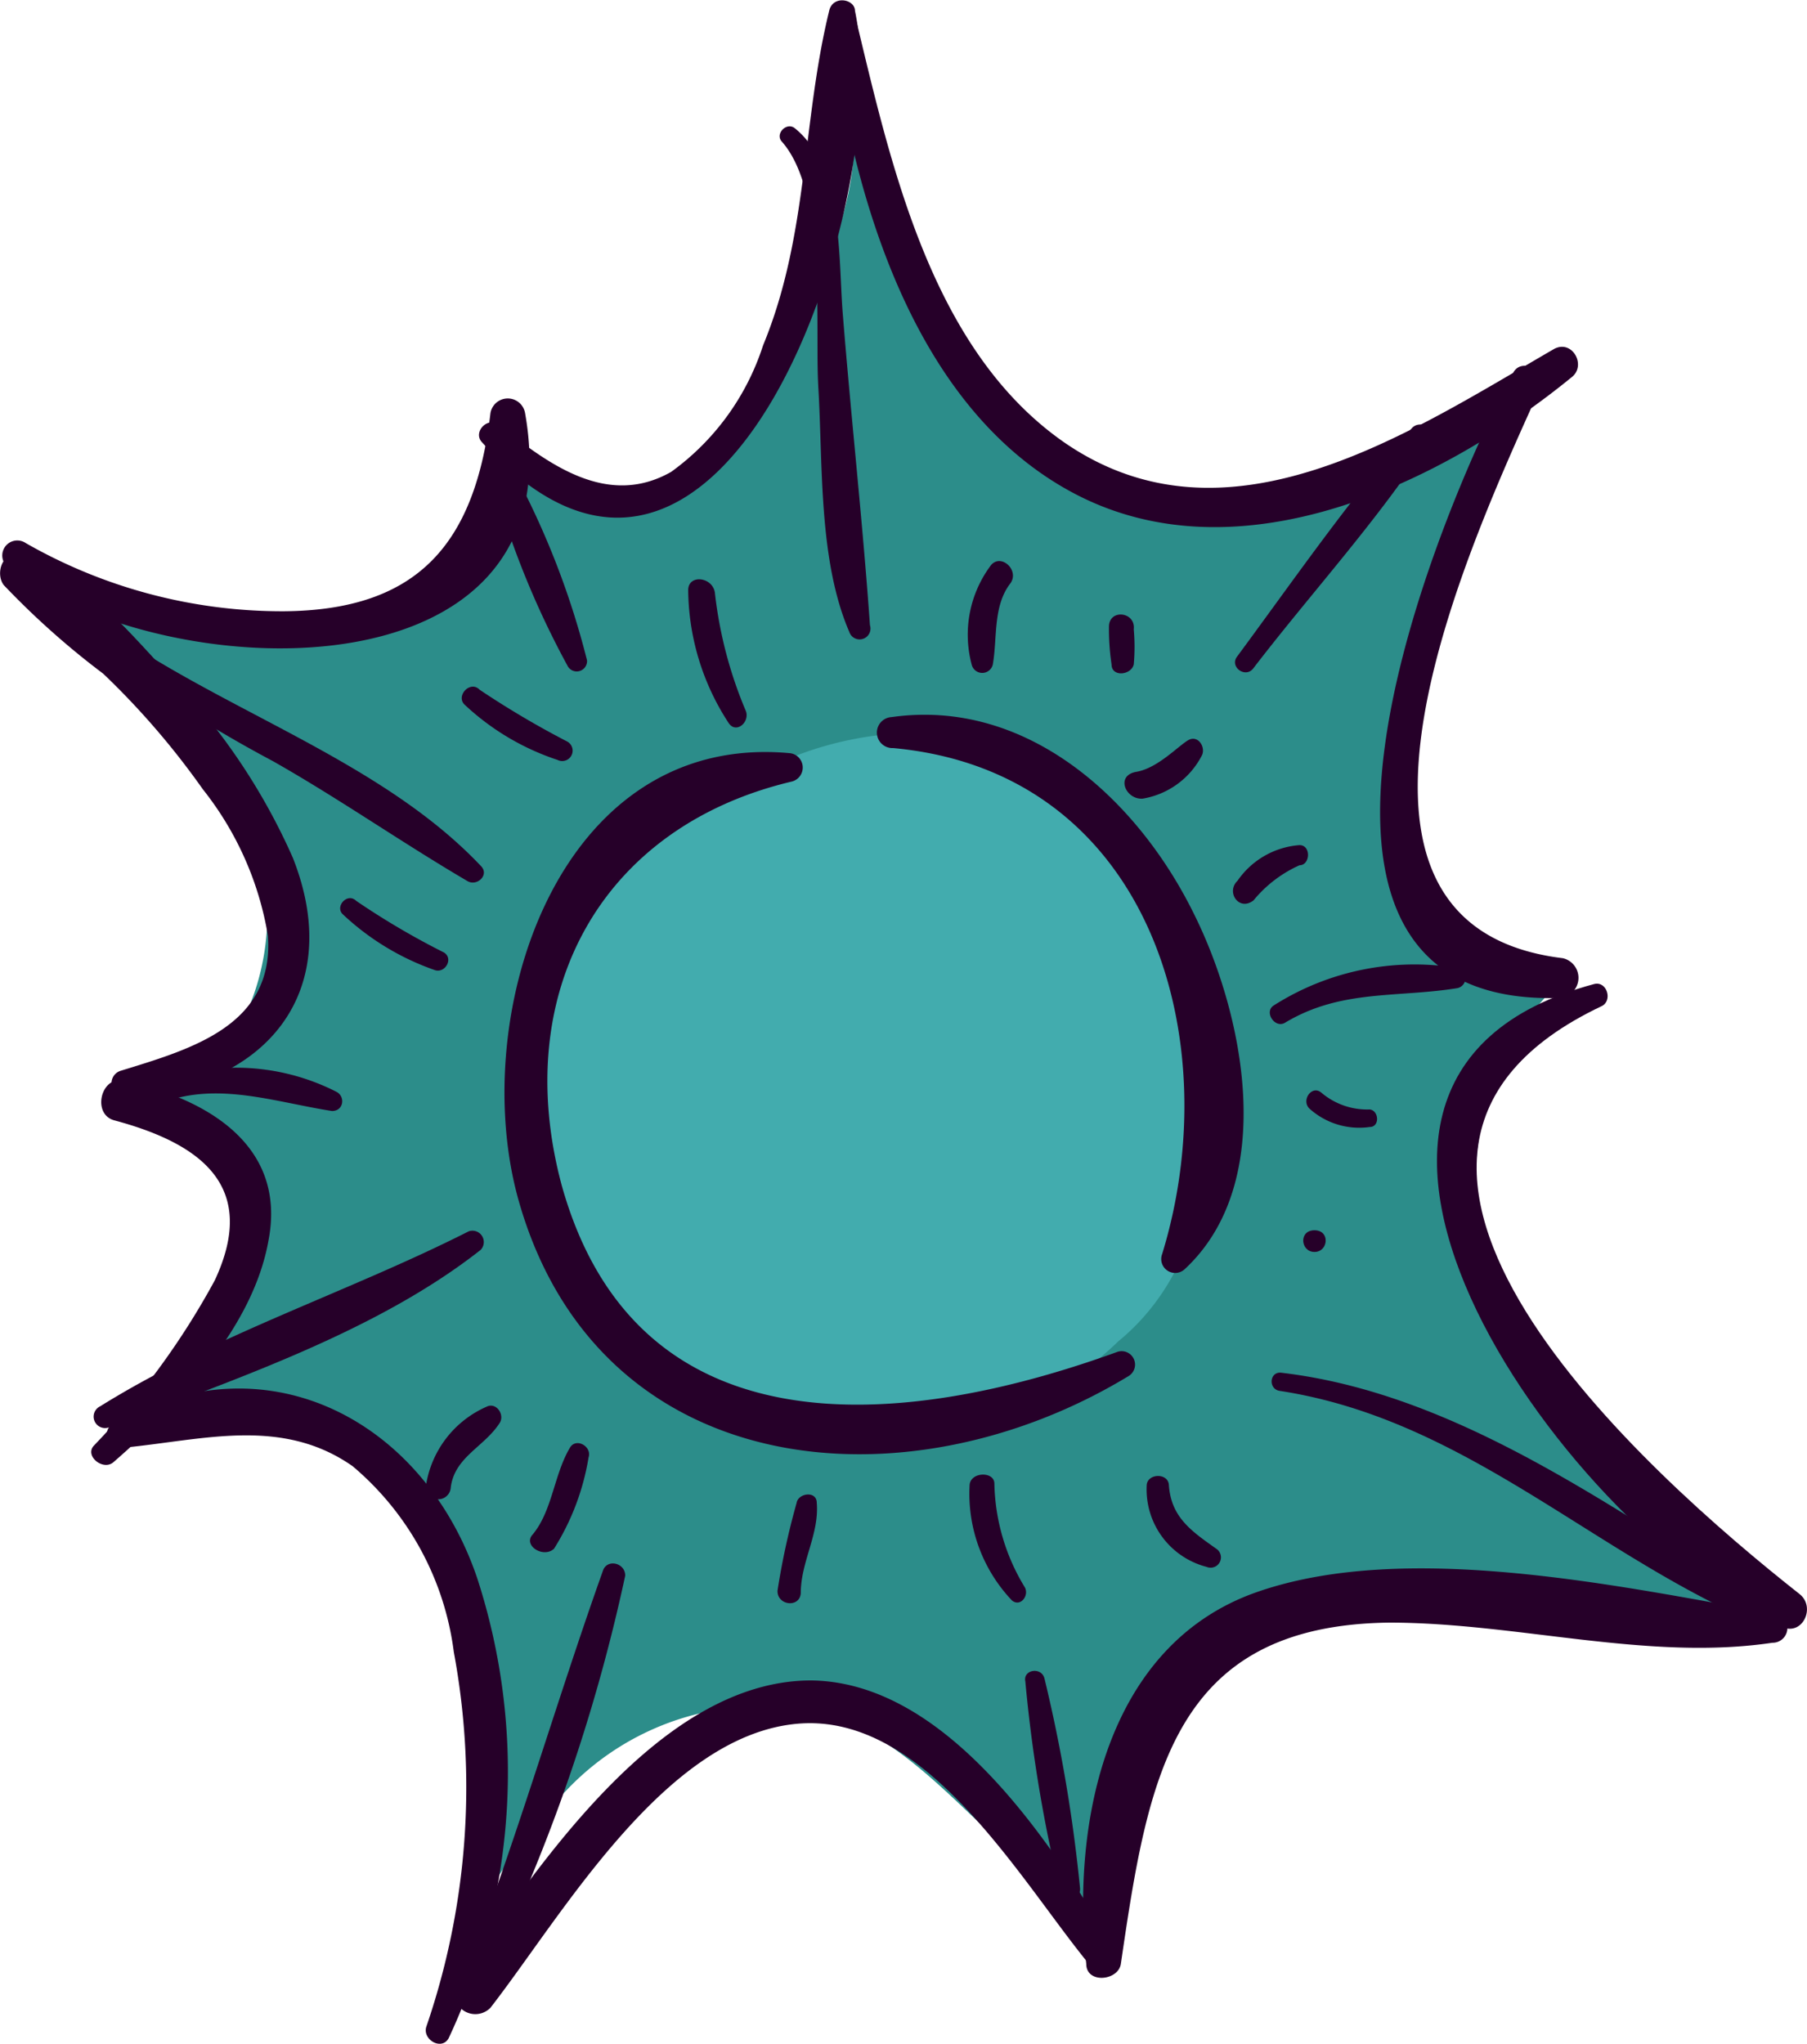 <svg xmlns="http://www.w3.org/2000/svg" viewBox="0 0 35 39.59"><defs><style>.cls-1{fill:#2c8d8a;}.cls-2{fill:#42acae;}.cls-3{fill:#260029;}</style></defs><g id="Layer_2" data-name="Layer 2"><g id="_"><path class="cls-1" d="M9.57,33.58a7.62,7.62,0,0,0-1.95-5,4.64,4.64,0,0,0-5-1.16,5.58,5.58,0,0,0,2-3.17,2.4,2.4,0,0,0-2-2.78c2.06-.41,3-3.07,2.36-5.08s-2.3-3.48-3.9-4.85a11,11,0,0,0,5.37.93c1.81-.3,3.56-1.86,3.38-3.69a2.56,2.56,0,0,0,3.22.4,6.54,6.54,0,0,0,2.26-2.67c.81-1.48,1.54-3.18,1.1-4.81.14,1.84,1.25,3.43,2.33,4.93s2.18,2.9,3.87,3.24c2.67.54,4.89-2,7.49-2.81a21.62,21.62,0,0,0-2.41,5,7.57,7.57,0,0,0-.41,4.25,3.34,3.34,0,0,0,3.05,2.61,5.22,5.22,0,0,0-1.7,4.56A7.14,7.14,0,0,0,31,27.83c1.28,1.18,3,2,3.8,3.56a3.83,3.83,0,0,1-2.32.25c-1.43-.19-2.84-.58-4.28-.71A6.26,6.26,0,0,0,24,31.8c-1.66,1.16-2.27,3.3-2.76,5.27-2-1-3.17-3.23-5.27-3.88a5.21,5.21,0,0,0-5,1.49,10.67,10.67,0,0,0-1.88,2.66A9.52,9.52,0,0,0,9.57,33.58Z"/><path class="cls-2" d="M20.56,26.64a4.33,4.33,0,0,0,2.49-2.73,8,8,0,0,0,.18-3.77,9,9,0,0,0-1.42-3.75,5.14,5.14,0,0,0-3.3-2.16,6.67,6.67,0,0,0-3.32.5,8.68,8.68,0,0,0-2.63,1.41,6.57,6.57,0,0,0-1.27,1.46,6.71,6.71,0,0,0,5.16,10.29,6.84,6.84,0,0,0,6-2.82Z"/><path class="cls-3" d="M15.31,14.59c-4.54-.43-6.27,5.14-5.26,8.68,1.55,5.44,7.49,6,11.8,3.39a.26.26,0,0,0-.22-.47c-4.14,1.5-9.29,2-10.75-3.23-1-3.72.75-6.94,4.45-7.82A.28.28,0,0,0,15.31,14.59Z"/><path class="cls-3" d="M17.3,14.49c5,.46,6.48,5.67,5.21,9.8a.27.27,0,0,0,.43.3c1.82-1.68,1.16-4.94.18-6.9-1.09-2.21-3.23-4.17-5.85-3.8A.3.3,0,0,0,17.3,14.49Z"/><path class="cls-3" d="M9.33,8.56c4.69,5.17,8-4.7,7.23-8.35,0-.23-.43-.31-.5,0-.53,2.17-.4,4.35-1.28,6.48A4.86,4.86,0,0,1,13,9.14c-1.23.7-2.37-.14-3.33-.91C9.44,8.06,9.16,8.37,9.33,8.56Z"/><path class="cls-3" d="M16.07.3c.39,3.3,1.55,7.58,4.74,9.26s7.11-.19,9.64-2.26c.28-.23,0-.73-.35-.54-2.8,1.62-6.33,4-9.5,1.8C18,6.74,17.24,3.11,16.54.21A.24.24,0,0,0,16.07.3Z"/><path class="cls-3" d="M29.31,7.22c-1.48,2.75-5.42,12.3.89,12.11a.39.39,0,0,0,.07-.77c-5.28-.64-1.74-8.15-.43-11.06C30,7.19,29.47,6.91,29.31,7.22Z"/><path class="cls-3" d="M30.88,19.06c-7,1.87-.28,10.87,3.65,12.46.39.16.64-.39.33-.64-2.93-2.31-9.94-8.5-3.84-11.39C31.24,19.39,31.13,19,30.88,19.06Z"/><path class="cls-3" d="M34.34,31.25c-2.91-.51-7.09-1.43-10-.41s-3.59,4.45-3.3,7.2c0,.39.62.33.67,0,.53-3.62,1-6.56,5.2-6.61,2.47,0,5,.75,7.42.39A.27.27,0,0,0,34.34,31.25Z"/><path class="cls-3" d="M21.65,37.86c-1.18-2-3.24-5.28-5.94-5.31-3,0-5.41,3.79-6.87,5.87a.41.41,0,0,0,.66.47c1.39-1.79,3.37-5.26,5.93-5.5s4.4,3.17,5.76,4.77C21.39,38.39,21.82,38.14,21.65,37.86Z"/><path class="cls-3" d="M8.69,39.48a12.15,12.15,0,0,0,.56-8.89c-1-3-4-4.7-7-3.05a.26.26,0,0,0,.16.5c1.53-.15,3.05-.6,4.42.36A5.64,5.64,0,0,1,8.79,32a14.3,14.3,0,0,1-.53,7.25C8.17,39.5,8.55,39.73,8.69,39.48Z"/><path class="cls-3" d="M2.2,28.32c1.25-1.09,2.7-2.6,3-4.29.36-1.86-1.22-2.76-2.81-3.1-.44-.09-.61.65-.18.77C3.93,22.16,5,23,4.16,24.8A14.76,14.76,0,0,1,1.82,28C1.63,28.2,2,28.5,2.2,28.32Z"/><path class="cls-3" d="M2.41,21.23c2.71-.12,4.3-2,3.26-4.62A12.09,12.09,0,0,0,3.21,13c-.74-.79-1.75-2-2.84-2.25-.33-.07-.46.36-.3.58A15.58,15.58,0,0,0,2,13.05a15.22,15.22,0,0,1,1.93,2.24,6.18,6.18,0,0,1,1.26,2.84c.12,1.74-1.49,2.19-2.85,2.61A.25.25,0,0,0,2.41,21.23Z"/><path class="cls-3" d="M.17,11c3,2.31,11,2.61,10-3a.34.34,0,0,0-.67,0c-.3,2.53-1.4,3.82-4,3.84a10,10,0,0,1-5-1.32A.28.28,0,0,0,.17,11Z"/><path class="cls-3" d="M9.37,38.39a33.86,33.86,0,0,0,2.74-7.87c0-.25-.35-.33-.43-.1C10.76,33,10,35.67,9,38.24,8.87,38.5,9.26,38.63,9.37,38.39Z"/><path class="cls-3" d="M8.73,28.82c.07-.6.65-.79.95-1.26.1-.16-.07-.41-.26-.31a2,2,0,0,0-1.17,1.53A.24.24,0,0,0,8.73,28.82Z"/><path class="cls-3" d="M2.13,27.64c2.38-.91,5.16-1.84,7.18-3.43a.22.22,0,0,0-.23-.36c-2.33,1.18-4.91,2-7.14,3.39A.22.22,0,0,0,2.13,27.64Z"/><path class="cls-3" d="M2.8,21.52c1.18-.66,2.41-.19,3.63,0,.23,0,.26-.28.09-.37a4.29,4.29,0,0,0-3.9,0C2.39,21.27,2.56,21.66,2.8,21.52Z"/><path class="cls-3" d="M1.57,12.32a24.62,24.62,0,0,0,3.71,2.42c1.29.73,2.5,1.58,3.78,2.33.18.1.42-.12.26-.29-2-2.12-5.19-3.06-7.51-4.8C1.59,11.82,1.37,12.15,1.57,12.32Z"/><path class="cls-3" d="M9.59,9.48A16.94,16.94,0,0,0,11,12.91a.2.2,0,0,0,.37-.12,15.89,15.89,0,0,0-1.32-3.47C10,9,9.5,9.19,9.59,9.48Z"/><path class="cls-3" d="M15.15,2.75c.87,1,.63,3.59.7,4.75.09,1.5,0,3.35.6,4.74a.21.21,0,0,0,.4-.13c-.14-2-.37-4.06-.53-6.08-.08-1.06,0-2.81-.93-3.55C15.23,2.36,15,2.6,15.15,2.75Z"/><path class="cls-3" d="M22.13,15.47a1.58,1.58,0,0,0,1.14-.82c.1-.16-.06-.43-.26-.31s-.59.54-1,.61S21.8,15.49,22.13,15.47Z"/><path class="cls-3" d="M24.28,12.94c1.12-1.46,2.41-2.86,3.41-4.41a.21.21,0,0,0-.34-.24c-1.22,1.39-2.29,2.94-3.39,4.43C23.81,12.92,24.13,13.15,24.28,12.94Z"/><path class="cls-3" d="M24.89,19.81c1.08-.65,2.16-.48,3.34-.67a.2.2,0,0,0,0-.39,5.08,5.08,0,0,0-3.55.72C24.47,19.59,24.69,19.93,24.89,19.81Z"/><path class="cls-3" d="M24.78,26.94c3.54.54,6,3.08,9.12,4.45a.23.23,0,0,0,.21-.4c-2.87-1.76-5.88-4-9.29-4.4C24.59,26.56,24.56,26.9,24.78,26.94Z"/><path class="cls-3" d="M18.78,28.78A3,3,0,0,0,19.6,31c.17.14.35-.11.24-.27a4,4,0,0,1-.58-2C19.25,28.49,18.78,28.51,18.78,28.78Z"/><path class="cls-3" d="M19.86,32.57a28.25,28.25,0,0,0,.69,4.13c.08.22.38.09.37-.12a29.57,29.57,0,0,0-.69-4.07C20.17,32.28,19.81,32.34,19.86,32.57Z"/><path class="cls-3" d="M15.51,30.86c0-.61.36-1.14.31-1.75,0-.24-.36-.19-.39,0a14.32,14.32,0,0,0-.37,1.7C15.05,31.1,15.49,31.15,15.51,30.86Z"/><path class="cls-3" d="M10.73,30a4.75,4.75,0,0,0,.67-1.77c.07-.21-.24-.39-.36-.19-.31.52-.34,1.22-.72,1.68C10.12,29.93,10.52,30.19,10.73,30Z"/><path class="cls-3" d="M6.64,17.71a5,5,0,0,0,1.78,1.08c.2.07.37-.22.18-.34a14.79,14.79,0,0,1-1.7-1C6.73,17.28,6.48,17.56,6.64,17.71Z"/><path class="cls-3" d="M9,13.65a4.85,4.85,0,0,0,1.8,1.07.2.2,0,0,0,.18-.36,17.33,17.33,0,0,1-1.69-1C9.11,13.17,8.82,13.48,9,13.65Z"/><path class="cls-3" d="M13.33,11.44A4.77,4.77,0,0,0,14.11,14c.14.22.41,0,.34-.22a8.19,8.19,0,0,1-.6-2.27C13.83,11.17,13.32,11.11,13.33,11.44Z"/><path class="cls-3" d="M19.2,10.94a2.24,2.24,0,0,0-.38,1.93.21.21,0,0,0,.41,0c.09-.52,0-1.13.34-1.57C19.75,11.05,19.4,10.72,19.2,10.94Z"/><path class="cls-3" d="M21.48,12.13a4.6,4.6,0,0,0,.05.74c0,.25.38.21.43,0a3.88,3.88,0,0,0,0-.68C22,11.85,21.49,11.79,21.48,12.13Z"/><path class="cls-3" d="M25.37,21.48a1.44,1.44,0,0,0,1.16.35c.2,0,.18-.32,0-.34a1.37,1.37,0,0,1-.93-.32C25.41,21,25.19,21.32,25.37,21.48Z"/><path class="cls-3" d="M25.46,24.25c.27,0,.31-.42,0-.42S25.19,24.25,25.46,24.25Z"/><path class="cls-3" d="M22.21,28.78a1.55,1.55,0,0,0,1.16,1.57.2.2,0,0,0,.19-.35c-.48-.34-.88-.61-.92-1.24C22.62,28.52,22.21,28.54,22.21,28.78Z"/><path class="cls-3" d="M24.28,17.44a2.44,2.44,0,0,1,.89-.68c.21,0,.23-.39,0-.39a1.6,1.6,0,0,0-1.2.69C23.74,17.28,24,17.66,24.28,17.44Z"/></g></g></svg>